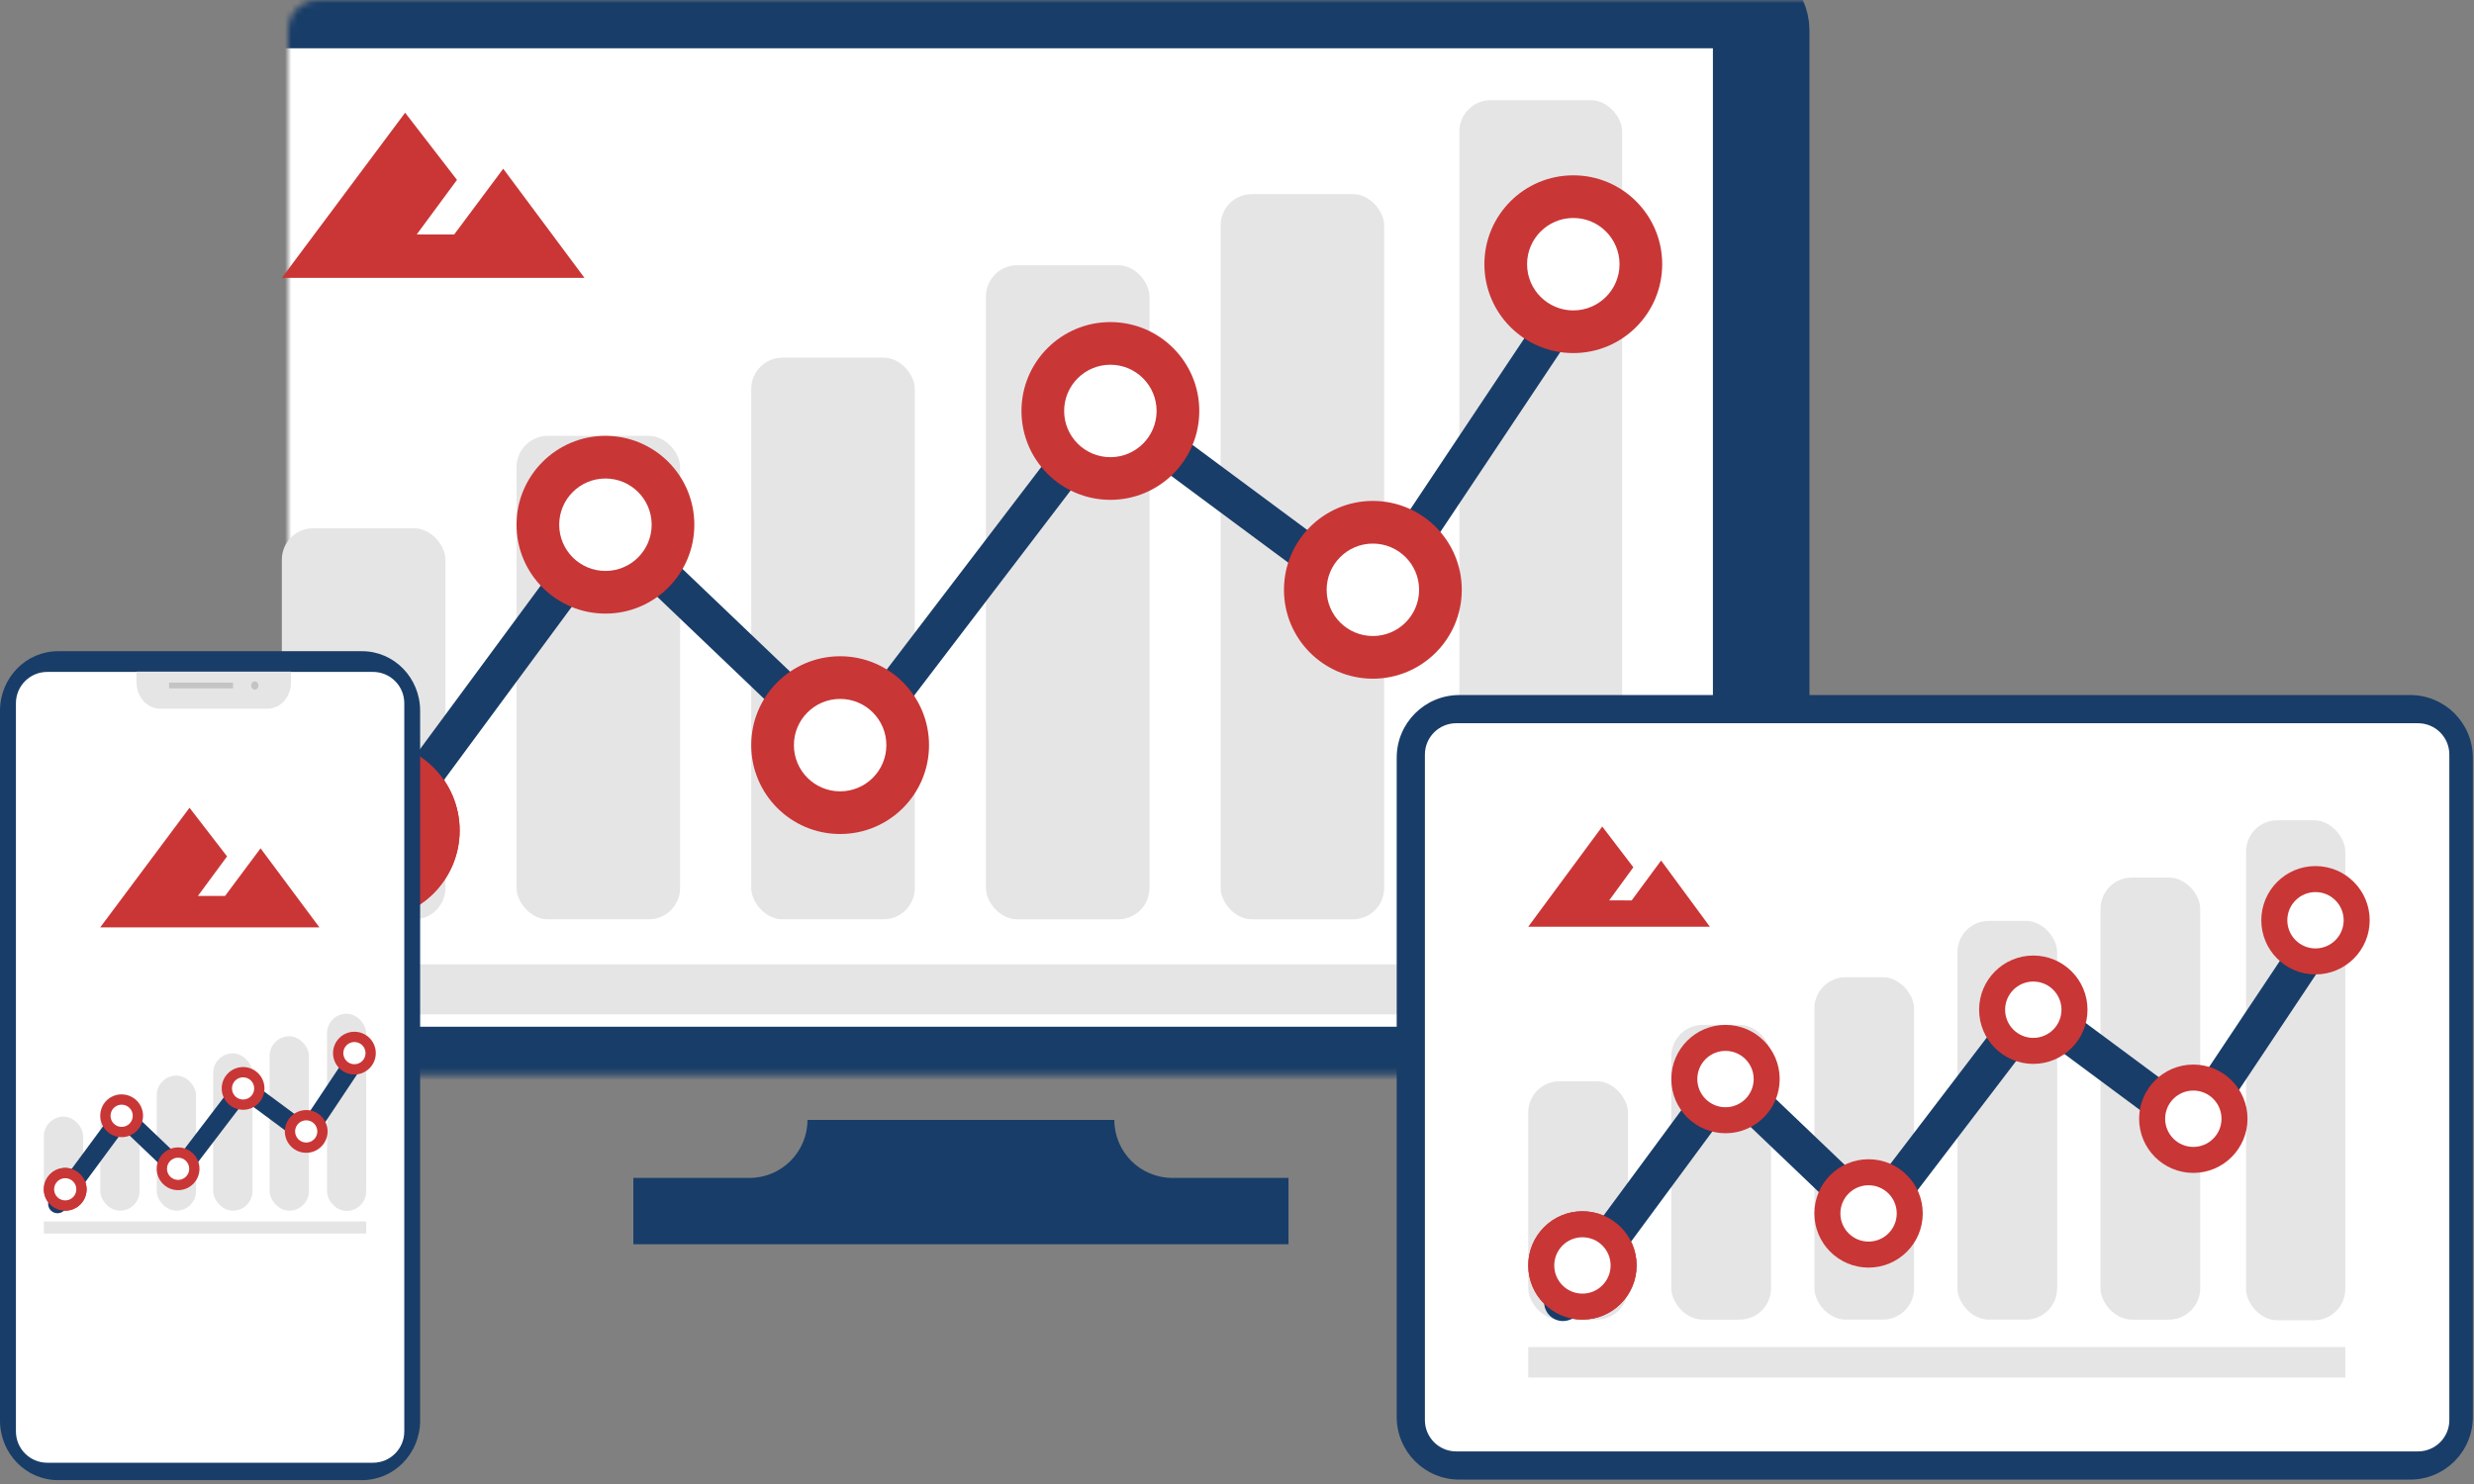<svg width="395" height="237" viewBox="0 0 395 237" fill="none" xmlns="http://www.w3.org/2000/svg">
<rect x="0" y="0" width="395" height="237" fill="#808080" stroke="none"/>
<mask id="path-1-inside-1_34_1275" fill="white">
<rect x="23" width="258.19" height="171.676" rx="4.817"/>
</mask>
<rect x="23" width="258.19" height="171.676" rx="4.817" fill="white" stroke="#183D68" stroke-width="15.414" mask="url(#path-1-inside-1_34_1275)"/>
<path fill-rule="evenodd" clip-rule="evenodd" d="M119.656 188.119C124.775 188.119 128.924 183.97 128.924 178.851H177.914C177.914 183.97 182.064 188.119 187.183 188.119H187.183H205.72V198.712H101.12V188.119H119.656C119.656 188.119 119.656 188.119 119.656 188.119Z" fill="#183D68"/>
<path d="M72.962 28.728L64.684 18L45 44.379H93.319L80.344 26.945L72.511 37.451L66.535 37.44L72.962 28.728Z" fill="#CA3636"/>
<rect x="194.884" y="31" width="26.116" height="115.819" rx="5" fill="#E5E5E6"/>
<rect x="233" y="16" width="26" height="131" rx="5" fill="#E5E5E6"/>
<rect x="45" y="84.368" width="26.116" height="62.452" rx="5" fill="#E5E5E6"/>
<rect x="82.471" y="69.606" width="26.116" height="77.213" rx="5" fill="#E5E5E6"/>
<rect x="119.942" y="57.116" width="26.116" height="89.703" rx="5" fill="#E5E5E6"/>
<rect x="157.413" y="42.355" width="26.116" height="104.465" rx="5" fill="#E5E5E6"/>
<rect x="45" y="154" width="214" height="8" fill="#E5E5E6"/>
<circle cx="59.194" cy="132.626" r="14.194" fill="#C93636"/>
<circle cx="59.194" cy="132.626" r="7.381" fill="white"/>
<path d="M54.084 142.277L97.232 83.8L135.271 120.135L177.284 65.064L219 96L255 42" stroke="#183D68" stroke-width="6" stroke-linecap="round"/>
<circle cx="59.194" cy="132.626" r="14.194" fill="#C93636"/>
<circle cx="59.193" cy="132.626" r="7.381" fill="white"/>
<circle cx="96.664" cy="83.8" r="14.194" fill="#C93636"/>
<circle cx="96.664" cy="83.8" r="7.381" fill="white"/>
<circle cx="134.135" cy="119" r="14.194" fill="#C93636"/>
<circle cx="134.136" cy="119" r="7.381" fill="white"/>
<circle cx="177.284" cy="65.632" r="14.194" fill="#C93636"/>
<circle cx="177.283" cy="65.632" r="7.381" fill="white"/>
<circle cx="219.194" cy="94.194" r="14.194" fill="#C93636"/>
<circle cx="219.194" cy="94.194" r="7.381" fill="white"/>
<circle cx="251.194" cy="42.194" r="14.194" fill="#C93636"/>
<circle cx="251.194" cy="42.194" r="7.381" fill="white"/>
<path d="M223 121C223 115.477 227.477 111 233 111H384.815C390.338 111 394.815 115.477 394.815 121V226.297C394.815 231.82 390.338 236.297 384.815 236.297H233C227.477 236.297 223 231.82 223 226.297V121Z" fill="#183D68"/>
<path d="M229.002 165.771L229.002 183.777L230.503 183.777L230.503 165.771L229.002 165.771Z" fill="#D5D4DE"/>
<path d="M232.501 231.796C229.74 231.796 227.501 229.557 227.501 226.796L227.501 120.502C227.501 117.74 229.74 115.502 232.501 115.502L386.063 115.502C388.825 115.502 391.063 117.74 391.063 120.502L391.063 226.796C391.063 229.557 388.825 231.796 386.063 231.796L232.501 231.796Z" fill="white"/>
<path d="M57.814 104H9.264C4.148 104 0 108.261 0 113.518V226.865C0 232.122 4.148 236.383 9.264 236.383H57.814C62.931 236.383 67.078 232.122 67.078 226.865V113.518C67.078 108.261 62.931 104 57.814 104Z" fill="#183D68"/>
<path d="M37.966 108.754H27.76V109.681H37.966V108.754Z" fill="#D5D4DE"/>
<path d="M42.034 109.22C42.035 109.351 42.001 109.479 41.937 109.588C41.873 109.697 41.781 109.782 41.673 109.833C41.566 109.883 41.447 109.897 41.333 109.872C41.218 109.847 41.113 109.785 41.03 109.693C40.948 109.601 40.891 109.483 40.868 109.355C40.845 109.227 40.856 109.094 40.901 108.974C40.945 108.853 41.021 108.749 41.118 108.677C41.215 108.604 41.329 108.565 41.445 108.565C41.601 108.565 41.75 108.634 41.86 108.757C41.97 108.88 42.033 109.046 42.034 109.22Z" fill="#D5D4DE"/>
<path d="M2.543 112.306C2.543 109.545 4.782 107.306 7.543 107.306H59.549C62.311 107.306 64.549 109.545 64.549 112.306V228.605C64.549 231.367 62.311 233.605 59.549 233.605H7.543C4.782 233.605 2.543 231.367 2.543 228.605V112.306Z" fill="white"/>
<path d="M21.801 107.256H46.464V108.986C46.464 109.536 46.367 110.081 46.179 110.59C45.991 111.098 45.715 111.561 45.367 111.95C45.02 112.339 44.607 112.648 44.153 112.858C43.699 113.069 43.212 113.178 42.721 113.178H25.544C24.551 113.178 23.599 112.736 22.897 111.95C22.196 111.164 21.801 110.097 21.801 108.986V107.256Z" fill="#E5E5E6"/>
<path d="M37.204 109.009H26.998V109.936H37.204V109.009Z" fill="#C4C4C4"/>
<path d="M41.271 109.474C41.272 109.605 41.238 109.733 41.174 109.842C41.11 109.951 41.018 110.036 40.911 110.087C40.803 110.138 40.685 110.151 40.57 110.126C40.456 110.102 40.35 110.039 40.268 109.947C40.185 109.855 40.128 109.738 40.105 109.609C40.082 109.481 40.094 109.349 40.138 109.228C40.183 109.107 40.258 109.004 40.355 108.931C40.452 108.858 40.566 108.82 40.682 108.82C40.838 108.82 40.987 108.888 41.097 109.011C41.208 109.134 41.27 109.3 41.271 109.474Z" fill="#C4C4C4"/>
<path d="M260.782 138.507L255.814 132L244 148H273L265.213 137.425L260.512 143.798L256.925 143.791L260.782 138.507Z" fill="#CA3636"/>
<rect x="335.368" y="140.144" width="15.92" height="70.602" rx="5" fill="#E5E5E6"/>
<rect x="358.603" y="131" width="15.849" height="79.856" rx="5" fill="#E5E5E6"/>
<rect x="244" y="172.676" width="15.92" height="38.07" rx="5" fill="#E5E5E6"/>
<rect x="266.842" y="163.678" width="15.92" height="47.068" rx="5" fill="#E5E5E6"/>
<rect x="289.684" y="156.064" width="15.92" height="54.682" rx="5" fill="#E5E5E6"/>
<rect x="312.525" y="147.066" width="15.92" height="63.68" rx="5" fill="#E5E5E6"/>
<rect x="244" y="215.123" width="130.452" height="4.877" fill="#E5E5E6"/>
<circle cx="252.652" cy="202.094" r="8.652" fill="#C93636"/>
<circle cx="252.652" cy="202.094" r="4.499" fill="white"/>
<path d="M249.538 207.977L275.84 172.33L299.028 194.48L324.639 160.909L350.069 179.767L372.014 146.849" stroke="#183D68" stroke-width="6" stroke-linecap="round"/>
<circle cx="252.652" cy="202.094" r="8.652" fill="#C93636"/>
<circle cx="252.652" cy="202.094" r="4.499" fill="white"/>
<circle cx="275.494" cy="172.33" r="8.652" fill="#C93636"/>
<circle cx="275.494" cy="172.33" r="4.499" fill="white"/>
<circle cx="298.336" cy="193.788" r="8.652" fill="#C93636"/>
<circle cx="298.336" cy="193.788" r="4.499" fill="white"/>
<circle cx="324.639" cy="161.255" r="8.652" fill="#C93636"/>
<circle cx="324.638" cy="161.255" r="4.499" fill="white"/>
<circle cx="350.186" cy="178.666" r="8.652" fill="#C93636"/>
<circle cx="350.187" cy="178.666" r="4.499" fill="white"/>
<circle cx="369.693" cy="146.967" r="8.652" fill="#C93636"/>
<circle cx="369.693" cy="146.967" r="4.499" fill="white"/>
<rect x="43.045" y="165.496" width="6.281" height="27.853" rx="3.14" fill="#E5E5E6"/>
<rect x="52.211" y="161.889" width="6.253" height="31.504" rx="3.126" fill="#E5E5E6"/>
<rect x="7" y="178.331" width="6.281" height="15.019" rx="3.14" fill="#E5E5E6"/>
<rect x="16.011" y="174.781" width="6.281" height="18.569" rx="3.14" fill="#E5E5E6"/>
<rect x="25.023" y="171.777" width="6.281" height="21.572" rx="3.14" fill="#E5E5E6"/>
<rect x="34.034" y="168.227" width="6.281" height="25.122" rx="3.14" fill="#E5E5E6"/>
<rect x="7" y="195.076" width="51.464" height="1.924" fill="#E5E5E6"/>
<circle cx="10.413" cy="189.936" r="3.413" fill="#C93636"/>
<circle cx="10.414" cy="189.936" r="1.775" fill="white"/>
<path d="M9.185 192.257L19.561 178.194L28.709 186.932L38.812 173.688L48.845 181.128L57.502 168.142" stroke="#183D68" stroke-width="3" stroke-linecap="round"/>
<circle cx="10.413" cy="189.936" r="3.413" fill="#C93636"/>
<circle cx="10.413" cy="189.936" r="1.775" fill="white"/>
<circle cx="19.425" cy="178.194" r="3.413" fill="#C93636"/>
<circle cx="19.424" cy="178.194" r="1.775" fill="white"/>
<circle cx="28.436" cy="186.659" r="3.413" fill="#C93636"/>
<circle cx="28.436" cy="186.659" r="1.775" fill="white"/>
<circle cx="38.812" cy="173.825" r="3.413" fill="#C93636"/>
<circle cx="38.812" cy="173.825" r="1.775" fill="white"/>
<circle cx="48.891" cy="180.693" r="3.413" fill="#C93636"/>
<circle cx="48.891" cy="180.693" r="1.775" fill="white"/>
<circle cx="56.587" cy="168.188" r="3.413" fill="#C93636"/>
<circle cx="56.587" cy="168.188" r="1.775" fill="white"/>
<path d="M36.254 136.771L30.259 129L16 148.108H51L41.602 135.479L35.928 143.089L31.599 143.081L36.254 136.771Z" fill="#CA3636"/>
</svg>
